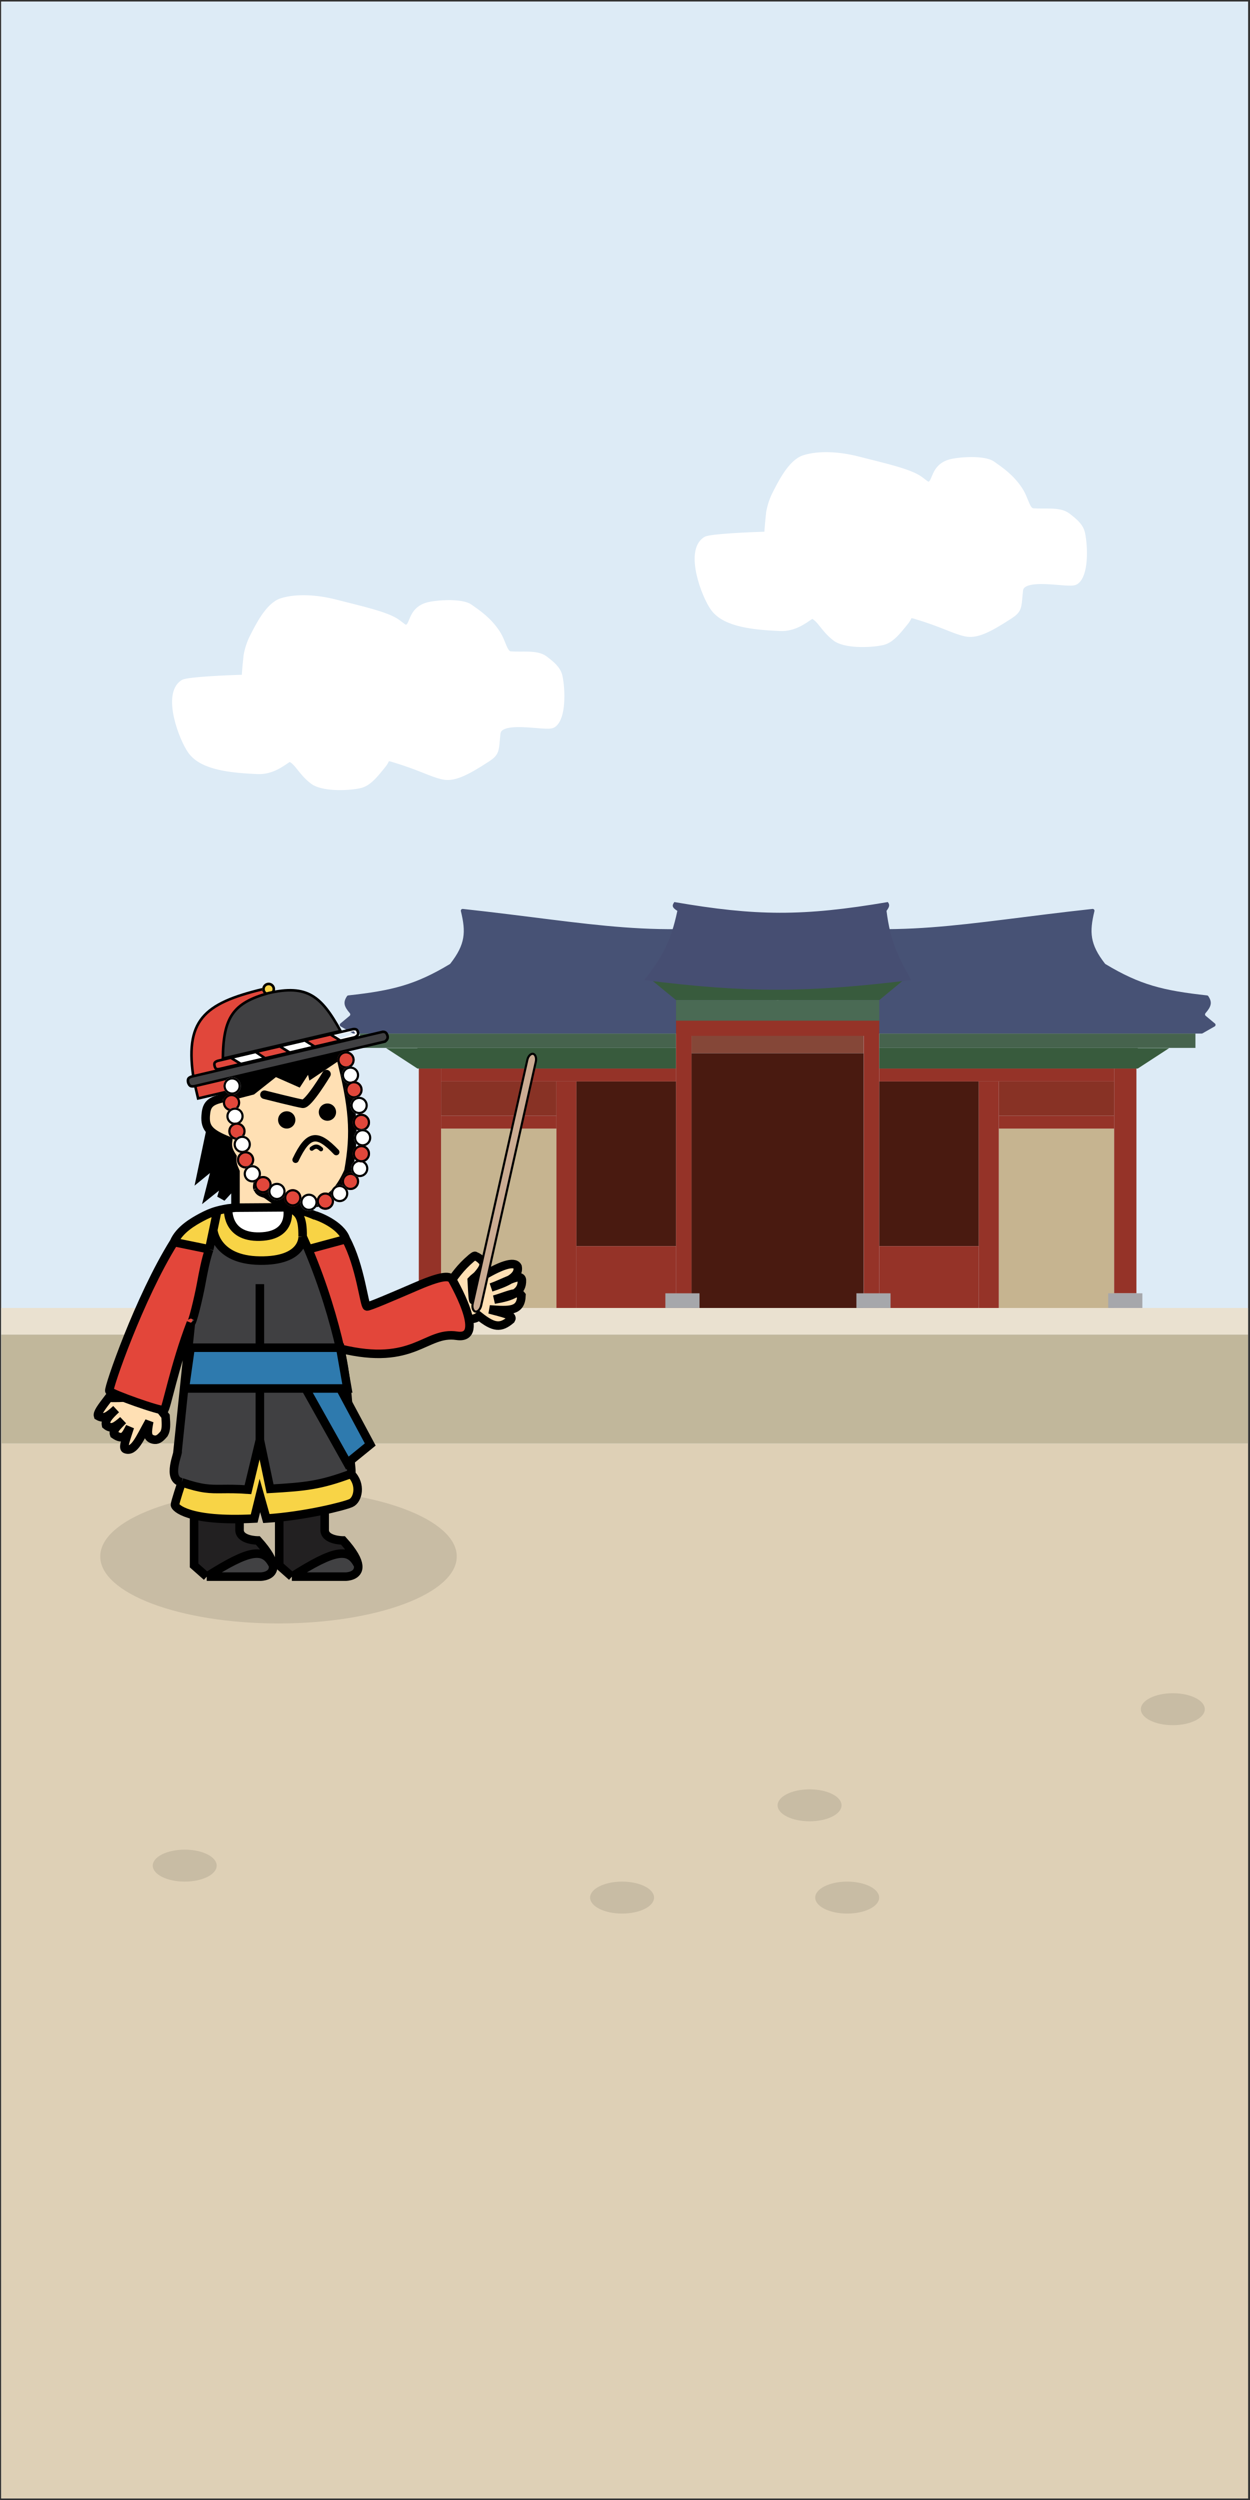 <svg width="391" height="782" viewBox="0 0 391 782" fill="none" xmlns="http://www.w3.org/2000/svg">
<rect x="0" y="0" width="391" height="782" fill="#333333" stroke="none"/>
<g clip-path="url(#clip0_244_2203)">
<rect width="390" height="781" transform="translate(0.391 0.5)" fill="white"/>
<rect x="0.391" y="451.5" width="390" height="330" fill="#DED0B6"/>
<rect x="0.391" y="0.5" width="390" height="451" fill="#DDEBF6"/>
<ellipse cx="87.116" cy="486.858" rx="55.757" ry="20.959" fill="black" fill-opacity="0.1"/>
<ellipse cx="253.236" cy="564.705" rx="10" ry="5" fill="black" fill-opacity="0.1"/>
<ellipse cx="194.589" cy="593.568" rx="10" ry="5" fill="black" fill-opacity="0.1"/>
<ellipse cx="265.001" cy="593.568" rx="10" ry="5" fill="black" fill-opacity="0.1"/>
<ellipse cx="366.86" cy="534.639" rx="10" ry="5" fill="black" fill-opacity="0.1"/>
<ellipse cx="57.781" cy="583.568" rx="10" ry="5" fill="black" fill-opacity="0.1"/>
<path d="M220.942 169.17C222.182 168.371 234.347 167.788 240.421 167.644C240.421 165.559 240.859 161.785 241.007 160.326C241.445 158.001 242.032 156.538 242.54 155.374C244.537 151.397 247.687 144.967 251.673 143.697C256.229 142.245 262.586 142.66 268.138 144.084C276.382 146.199 284.34 147.917 287.583 150.283C289.177 151.446 289.96 152.305 290.787 152.021C291.227 151.87 291.723 151.482 292.026 150.997C293.119 149.243 293.293 145.659 298.312 144.794C302.936 143.997 308.363 144.22 310.129 145.462C312.842 147.369 316.013 149.504 318.596 153.425C320.567 156.416 320.781 160.165 323.137 160.348C326.859 160.637 331.292 159.882 333.632 161.664C335.745 163.273 337.61 164.749 338.079 166.998C338.95 171.182 339.124 179.636 336.244 181.589C334.413 182.83 319.342 178.715 318.657 184.593C318.368 187.074 318.367 189.331 317.779 190.349C317.484 190.862 317.107 191.377 315.642 192.331C308.717 196.844 305.14 198.433 302.006 197.711C298.207 196.835 295.114 194.871 286.309 192.237C284.641 191.738 284.135 192.136 283.916 192.686C283.48 193.778 282.753 194.528 281.941 195.534C279.824 198.157 278.056 200.026 275.81 200.491C271.608 201.363 264.279 201.369 261.572 199.309C257.928 196.537 257.002 193.481 254.427 192.239C253.987 192.027 253.554 192.316 253.113 192.609C251.36 193.778 248.218 196.226 244.044 196.036C235.849 195.661 227.062 194.831 223.548 190.036C220.706 186.159 215.677 172.566 220.942 169.17Z" fill="white" stroke="white" stroke-width="2.709" stroke-linecap="round"/>
<path d="M57.483 213.917C58.723 213.118 70.888 212.536 76.962 212.391C76.962 210.307 77.4 206.532 77.548 205.074C77.986 202.749 78.573 201.286 79.081 200.121C81.078 196.145 84.228 189.714 88.214 188.444C92.77 186.993 99.127 187.407 104.679 188.832C112.923 190.947 120.881 192.665 124.124 195.03C125.718 196.193 126.501 197.053 127.328 196.769C127.768 196.618 128.264 196.23 128.567 195.744C129.66 193.99 129.834 190.406 134.853 189.541C139.477 188.744 144.904 188.967 146.67 190.209C149.383 192.116 152.554 194.252 155.137 198.172C157.108 201.163 157.322 204.913 159.678 205.096C163.4 205.385 167.833 204.629 170.173 206.412C172.286 208.021 174.151 209.497 174.62 211.745C175.491 215.93 175.665 224.383 172.785 226.337C170.954 227.578 155.883 223.463 155.198 229.341C154.909 231.821 154.908 234.078 154.32 235.097C154.025 235.609 153.648 236.124 152.183 237.078C145.258 241.591 141.681 243.181 138.547 242.458C134.748 241.582 131.655 239.619 122.85 236.984C121.182 236.485 120.676 236.884 120.457 237.433C120.021 238.526 119.295 239.275 118.482 240.282C116.365 242.905 114.597 244.773 112.351 245.239C108.149 246.11 100.82 246.117 98.113 244.057C94.469 241.285 93.543 238.229 90.968 236.987C90.528 236.774 90.094 237.063 89.654 237.357C87.901 238.526 84.759 240.974 80.585 240.783C72.39 240.409 63.603 239.579 60.089 234.784C57.247 230.906 52.218 217.313 57.483 213.917Z" fill="white" stroke="white" stroke-width="2.709" stroke-linecap="round"/>
<path d="M345.641 301.432C340.891 295.332 340.753 291.533 342.337 285.002C342.428 284.625 342.111 284.27 341.726 284.312C300.983 288.738 280.207 294.117 244.941 287.665C244.605 287.604 244.286 287.854 244.276 288.195L243.268 322.731C243.259 323.044 243.51 323.303 243.823 323.303H276.993H375.878C375.975 323.303 376.07 323.278 376.154 323.23L379.946 321.063C380.283 320.87 380.324 320.402 380.026 320.153L377.13 317.74C376.888 317.538 376.863 317.174 377.07 316.935C378.923 314.794 379.242 313.517 377.955 311.598C377.867 311.466 377.72 311.383 377.563 311.365C363.824 309.857 356.589 308.064 345.794 301.567C345.736 301.532 345.683 301.485 345.641 301.432Z" fill="#475275"/>
<path d="M140.86 301.432C145.611 295.332 145.749 291.533 144.165 285.002C144.074 284.625 144.391 284.27 144.776 284.312C185.519 288.738 206.295 294.117 241.561 287.665C241.897 287.604 242.216 287.854 242.226 288.195L243.234 322.731C243.243 323.044 242.992 323.303 242.679 323.303H209.509H110.624C110.527 323.303 110.432 323.278 110.348 323.23L106.556 321.063C106.219 320.87 106.178 320.402 106.476 320.153L109.372 317.74C109.614 317.538 109.639 317.174 109.432 316.935C107.579 314.794 107.26 313.517 108.547 311.598C108.635 311.466 108.782 311.383 108.939 311.365C122.678 309.857 129.913 308.064 140.708 301.567C140.766 301.532 140.819 301.485 140.86 301.432Z" fill="#475275"/>
<rect x="0.391" y="417.448" width="392.845" height="34.053" fill="#C1B79B"/>
<rect x="0.391" y="409.133" width="392.845" height="8.315" fill="#EAE1D0"/>
<rect x="216.314" y="329.437" width="53.844" height="79.696" fill="#491A10"/>
<rect width="53.844" height="5.901" transform="matrix(1 0 0 -1 216.314 329.437)" fill="#854738"/>
<path d="M275.031 409.133H270.188V324.016H216.313V409.133H211.471V319.172H275.031V409.133Z" fill="#953328"/>
<rect x="275.031" y="338.273" width="31.136" height="51.518" fill="#491A10"/>
<rect x="312.421" y="353.026" width="36.086" height="56.108" fill="#C6B490"/>
<rect x="312.421" y="338.273" width="36.086" height="10.717" fill="#883225"/>
<rect x="275.031" y="389.791" width="31.136" height="19.343" fill="#953328"/>
<rect x="312.421" y="338.273" width="70.861" height="6.254" transform="rotate(90 312.421 338.273)" fill="#953328"/>
<rect x="275.031" y="334.237" width="73.477" height="4.036" fill="#953328"/>
<rect x="312.421" y="348.99" width="36.086" height="4.036" fill="#953328"/>
<rect x="355.472" y="334.237" width="70.307" height="6.964" transform="rotate(90 355.472 334.237)" fill="#953328"/>
<rect x="346.648" y="404.544" width="10.682" height="4.59" fill="#A6A7AB"/>
<path d="M355.9 327.856H365.703L355.9 334.237H275.031V327.783H355.9V327.856Z" fill="#385B3D"/>
<path d="M275.072 306.433H282.781L275.071 312.813H211.471V312.789L211.44 312.814L203.665 306.433H211.471V306.36H275.072V306.433Z" fill="#385B3D"/>
<rect x="211.471" y="312.814" width="63.56" height="6.454" fill="#4A6A54"/>
<rect x="275.031" y="323.304" width="98.9" height="4.479" fill="#46634D"/>
<rect width="31.136" height="51.518" transform="matrix(-1 0 0 1 211.44 338.272)" fill="#491A10"/>
<rect width="36.086" height="56.108" transform="matrix(-1 0 0 1 174.05 353.025)" fill="#C6B490"/>
<rect width="36.086" height="10.717" transform="matrix(-1 0 0 1 174.05 338.272)" fill="#883225"/>
<rect width="31.136" height="19.343" transform="matrix(-1 0 0 1 211.44 389.79)" fill="#953328"/>
<rect width="70.861" height="6.254" transform="matrix(0 1 1 0 174.05 338.272)" fill="#953328"/>
<rect width="73.477" height="4.036" transform="matrix(-1 0 0 1 211.44 334.236)" fill="#953328"/>
<rect width="36.086" height="4.036" transform="matrix(-1 0 0 1 174.05 348.989)" fill="#953328"/>
<rect width="70.307" height="6.964" transform="matrix(0 1 1 0 131 334.236)" fill="#953328"/>
<rect width="10.682" height="4.59" transform="matrix(-1 0 0 1 139.822 404.543)" fill="#A6A7AB"/>
<path d="M130.571 327.855H120.769L130.571 334.236H211.44V327.782H130.571V327.855Z" fill="#385B3D"/>
<rect width="98.9" height="4.479" transform="matrix(-1 0 0 1 211.44 323.303)" fill="#46634D"/>
<rect x="208.124" y="404.544" width="10.682" height="4.589" fill="#A6A7AB"/>
<rect x="267.883" y="404.544" width="10.682" height="4.589" fill="#A6A7AB"/>
<path d="M277.706 282.163C251.048 286.696 236.448 286.555 210.932 282.163C210.187 283.223 210.13 283.823 211.877 284.924C209.839 294.461 207.335 299.078 201.49 306.574C234.252 310.681 252.535 310.501 285.012 306.574C280.834 298.901 278.528 294.576 277.303 284.924C278.167 283.717 278.443 283.078 277.706 282.163Z" fill="#464E72"/>
<g clip-path="url(#clip1_244_2203)">
<path d="M91.294 493.173H108.125C108.125 493.173 112.412 493.173 112.036 489.678C109.215 483.928 104.673 484.693 91.294 493.173Z" fill="#414143"/>
<path d="M87.339 478.366V489.678L91.294 493.173C104.673 484.693 109.215 483.928 112.036 489.678C111.856 488.003 110.605 485.526 107.297 481.861C107.297 481.861 101.33 481.861 101.559 478.366V469.537H87.339V478.366Z" fill="#222021"/>
<path d="M91.294 493.173L87.339 489.678V478.366V469.537H101.559V478.366C101.33 481.861 107.297 481.861 107.297 481.861C110.605 485.526 111.856 488.003 112.036 489.678M91.294 493.173H108.125C108.125 493.173 112.412 493.173 112.036 489.678M91.294 493.173C104.673 484.693 109.215 483.928 112.036 489.678" stroke="black" stroke-width="2.667"/>
<path d="M64.665 493.173H81.496C81.496 493.173 85.784 493.173 85.408 489.678C82.587 483.928 78.045 484.693 64.665 493.173Z" fill="#414143"/>
<path d="M60.71 478.366V489.678L64.665 493.173C78.045 484.693 82.587 483.928 85.408 489.678C85.227 488.003 83.976 485.526 80.669 481.861C80.669 481.861 74.701 481.861 74.931 478.366V469.537H60.71V478.366Z" fill="#222021"/>
<path d="M64.665 493.173L60.71 489.678V478.366V469.537H74.931V478.366C74.701 481.861 80.669 481.861 80.669 481.861C83.976 485.526 85.227 488.003 85.408 489.678M64.665 493.173H81.496C81.496 493.173 85.784 493.173 85.408 489.678M64.665 493.173C78.045 484.693 82.587 483.928 85.408 489.678" stroke="black" stroke-width="2.667"/>
<path d="M46.327 435.928L51.787 442.994C51.979 445.748 52.035 447.211 51.292 448.519C49.942 450.097 49.196 450.567 47.895 450.276C45.856 449.699 46.038 447.998 46.683 444.63C43.724 449.87 42.021 454.36 39.24 453.277C38.289 452.87 39.505 449.96 40.637 446.36C39.267 448.957 38.592 450.7 35.711 448.674C35.222 447.363 36.673 446.178 38.462 444.274C36.135 446.274 34.867 447.204 33.18 445.786C32.874 444.329 33.788 443.161 36.32 440.786C33.839 443.034 32.508 443.98 30.675 442.906C30.373 441.974 31.663 440.278 33.946 437.278L33.98 437.234C38.923 437.361 41.616 437.023 46.327 435.928Z" fill="#FFE0B4" stroke="black" stroke-width="2.667"/>
<path d="M139.797 402.461C142.488 398.849 143.76 396.71 147.424 393.561C148.197 392.943 148.548 392.698 148.652 392.894C149.39 393.166 150.103 393.626 150.832 394.412C151.803 395.589 151.061 396.873 149.425 398.787L149.609 400.043C156.487 395.747 160.915 394.294 161.898 396.229C162.246 397.921 161.225 399.21 159.485 400.278C161.589 399.432 163.126 399.08 163.251 400.382C163.337 402.351 162.567 403.653 161.06 404.581C161.972 404.469 162.684 404.608 163.117 405.192C162.954 410.254 159.442 410.03 153.137 409.595C157.096 410.705 160.765 411.294 159.824 412.77C156.639 415.502 154.479 415.347 149.866 411.671C148.308 412.845 147.071 412.746 144.567 411.953L139.797 402.461Z" fill="#FFE0B4"/>
<path d="M149.425 398.787C151.061 396.873 151.803 395.589 150.832 394.412C150.103 393.626 149.39 393.166 148.652 392.894C148.548 392.698 148.197 392.943 147.424 393.561C143.76 396.71 142.488 398.849 139.797 402.461L144.567 411.953C147.071 412.746 148.308 412.845 149.866 411.671C154.479 415.347 156.639 415.502 159.824 412.77C160.765 411.294 157.096 410.705 153.137 409.595C159.442 410.03 162.954 410.254 163.117 405.192C162.684 404.608 161.972 404.469 161.06 404.581M149.425 398.787C148.969 399.321 148.139 399.814 147.561 400.458C147.814 405.312 147.951 407.207 148.175 406.686C149.533 405.264 150.049 404.265 150.291 401.928L149.609 400.043M149.425 398.787L149.609 400.043M149.609 400.043C156.487 395.747 160.915 394.294 161.898 396.229C162.246 397.921 161.225 399.211 159.485 400.278M159.485 400.278C157.943 401.223 155.836 401.995 153.615 402.718C155.642 402.001 157.755 400.973 159.485 400.278ZM159.485 400.278C161.589 399.432 163.126 399.08 163.251 400.382C163.337 402.351 162.567 403.653 161.06 404.581M161.06 404.581C159.577 405.494 157.381 406.046 154.586 406.515C157.094 405.813 159.407 404.784 161.06 404.581Z" stroke="black" stroke-width="2.667"/>
<path d="M166.768 329.64C167.078 329.709 167.358 329.973 167.53 330.427C167.7 330.878 167.745 331.479 167.603 332.116L150.504 408.385C150.361 409.022 150.064 409.546 149.717 409.881C149.368 410.218 149.003 410.337 148.692 410.267C148.381 410.198 148.101 409.934 147.93 409.48C147.759 409.029 147.714 408.428 147.857 407.791L164.955 331.522C165.098 330.885 165.395 330.361 165.742 330.026C166.091 329.689 166.457 329.57 166.768 329.64Z" fill="#CBAC93" stroke="black" stroke-width="0.667"/>
<path fill-rule="evenodd" clip-rule="evenodd" d="M62.899 401.69C62.094 406.025 60.123 414.262 59.716 413.745C54.567 427.113 52.021 440.768 51.307 441.061C50.207 441.512 34.728 435.981 34.207 435.085C33.767 434.329 43.525 405.975 54.433 388.529L65.445 390.785C64.305 394.115 63.606 397.882 62.899 401.69ZM80.628 371.697C80.626 371.69 80.592 371.677 80.559 371.664C80.526 371.651 80.492 371.638 80.489 371.631L80.559 371.664L80.628 371.697Z" fill="#E3463A"/>
<path d="M98.43 380.159C95.812 379.013 93.336 378.406 90.71 377.923C93.484 379.307 94.713 380.638 94.666 386.817L96.431 390.785L108.207 387.609C106.633 382.984 99.078 380.221 98.43 380.159Z" fill="#F8D345"/>
<path d="M67.974 378.712C66.105 379.227 64.703 379.874 62.941 380.803C60.533 382.104 56.112 384.586 54.433 388.529L65.445 390.785L66.71 384.748L67.974 378.712Z" fill="#F8D346"/>
<path d="M141.215 399.849C140.366 399.594 139.689 398.309 130.478 402.277C122.654 405.647 115.394 408.774 114.779 408.659C113.924 408.499 112.743 395.958 108.207 387.609L96.431 390.785C101.243 402.209 104.398 413.015 106.417 421.865C129.561 427.55 133.059 416.332 142.885 417.827C152.712 419.321 141.215 399.849 141.215 399.849Z" fill="#E3463A"/>
<path d="M81.287 450.438L77.546 465.963C74.043 465.719 71.636 465.743 69.628 465.764C65.619 465.805 63.203 465.829 56.845 463.667C56.845 463.667 54.704 470.019 54.735 470.766C54.765 471.514 58.718 476.089 79.503 475.005L81.287 467.777L83.323 475.005C95.444 474.207 107.629 471.119 109.785 470.155C111.94 469.192 113.146 464.348 109.785 461.027C100.14 464.616 95.503 465.057 84.489 465.701L81.287 450.438Z" fill="#F8D446"/>
<path d="M89.158 377.652L73.661 377.762C73.126 377.835 71.85 377.92 71.38 377.996C71.38 377.996 70.568 387.11 81.287 386.817C92.007 386.523 89.862 377.772 89.862 377.772C89.146 377.648 88.417 377.53 87.669 377.409L87.46 377.375C85.557 377.068 91.4 378.131 89.158 377.652Z" fill="white"/>
<path fill-rule="evenodd" clip-rule="evenodd" d="M77.546 465.963L81.287 450.438L84.489 465.701C95.503 465.057 100.14 464.616 109.785 461.027C110.363 460.812 108.696 451.522 109.33 451.282C108.934 447.978 109.051 447.956 109.2 447.927C109.334 447.901 109.493 447.87 109.33 445.455C108.783 437.334 108.295 430.097 106.417 421.865C104.398 413.015 101.243 402.209 96.431 390.785L94.666 386.817C94.666 386.817 95.178 394.485 81.287 394.316C67.396 394.147 66.71 384.748 66.71 384.748L65.445 390.785C64.305 394.115 63.606 397.882 62.899 401.69C62.094 406.025 60.123 414.262 59.716 413.745L55.536 454.04C55.99 454.201 51.936 462.763 56.845 463.667C63.203 465.829 65.619 465.805 69.628 465.764C71.636 465.743 74.043 465.719 77.546 465.963Z" fill="#404042"/>
<path d="M70.039 378.234C69.278 378.382 68.6 378.54 67.974 378.712L66.71 384.748C66.71 384.748 67.396 394.147 81.287 394.316C95.178 394.485 94.666 386.817 94.666 386.817C94.713 380.638 93.484 379.307 90.71 377.923C90.429 377.872 90.146 377.821 89.862 377.772C89.862 377.772 92.007 386.523 81.287 386.817C70.568 387.11 71.38 377.996 71.38 377.996C70.904 378.073 70.459 378.152 70.039 378.234Z" fill="#F8D446"/>
<path d="M72.693 361.871C71.409 359.888 71.087 358.775 71.344 356.789C68.65 355.709 66.905 354.759 65.828 353.697L62.941 367.439L67.974 363.312L65.474 373.137L70.99 368.737L69.233 374.691L73.661 369.859V366.541C72.845 364.705 72.501 363.679 72.693 361.871Z" fill="black"/>
<path fill-rule="evenodd" clip-rule="evenodd" d="M106.339 329.964L97.641 335.829L96.945 332.835L93.256 338.526L86.116 335.379L78.854 341.128L69.586 343.536C65.374 344.449 64.564 345.834 64.34 348.99C64.204 350.993 64.537 352.425 65.828 353.697C66.905 354.759 68.65 355.709 71.344 356.789C71.087 358.775 71.409 359.888 72.693 361.871C72.501 363.679 72.845 364.705 73.661 366.541V369.859V377.762L89.158 377.652L80.628 371.697C80.853 372.339 81.169 372.773 82.063 373.103C97.987 378.889 103.97 377.555 108.983 366.37C111.192 354.244 110.498 346.199 106.339 329.964ZM80.559 371.664C80.526 371.651 80.492 371.638 80.489 371.631L80.559 371.664Z" fill="#FFE0B4"/>
<path d="M88.284 318.421C75.624 318.618 72.385 325.157 69.586 343.536L78.854 341.128L86.116 335.379L93.256 338.526L96.945 332.835L97.641 335.829L106.339 329.964C103.136 321.714 99.256 318.862 88.284 318.421Z" fill="black"/>
<path d="M69.586 343.536C72.385 325.157 75.624 318.618 88.284 318.421C99.256 318.862 103.136 321.714 106.339 329.964M69.586 343.536C65.374 344.449 64.564 345.834 64.34 348.99C64.204 350.993 64.537 352.425 65.828 353.697M69.586 343.536L78.854 341.128L86.116 335.379L93.256 338.526L96.945 332.835L97.641 335.829L106.339 329.964M106.339 329.964C110.498 346.199 111.192 354.244 108.983 366.37C103.97 377.555 97.987 378.889 82.063 373.103C81.169 372.773 80.853 372.339 80.628 371.697M80.489 371.631C80.298 371.054 80.878 369.098 80.848 368.185M80.489 371.631C80.492 371.638 80.526 371.651 80.559 371.664M80.489 371.631L80.559 371.664M89.158 377.652L73.661 377.762M89.158 377.652L80.628 371.697M89.158 377.652C91.4 378.131 85.557 377.068 87.46 377.375M73.661 377.762C73.126 377.835 71.85 377.92 71.38 377.996M73.661 377.762V369.859M81.287 450.438L77.546 465.963C74.043 465.719 71.636 465.743 69.628 465.764C65.619 465.805 63.203 465.829 56.845 463.667M81.287 450.438L84.489 465.701C95.503 465.057 100.14 464.616 109.785 461.027M81.287 450.438V401.69M65.445 390.784L54.433 388.529M65.445 390.784C64.305 394.115 63.606 397.882 62.899 401.69C62.094 406.025 60.123 414.262 59.716 413.745M65.445 390.784L66.71 384.748M59.716 413.745C54.567 427.113 52.021 440.768 51.307 441.061C50.207 441.512 34.728 435.981 34.207 435.085C33.767 434.329 43.525 405.975 54.433 388.529M59.716 413.745L55.536 454.04C55.99 454.201 51.936 462.763 56.845 463.667M96.431 390.784L108.207 387.609M96.431 390.784C101.243 402.209 104.398 413.015 106.417 421.865M96.431 390.784L94.666 386.817M80.628 371.697L80.559 371.664M80.628 371.697C80.626 371.69 80.592 371.677 80.559 371.664M87.46 377.375C87.53 377.387 87.6 377.398 87.669 377.409M87.46 377.375L87.669 377.409M67.974 378.712C66.105 379.227 64.703 379.874 62.941 380.803C60.533 382.104 56.112 384.586 54.433 388.529M67.974 378.712C68.6 378.54 69.278 378.382 70.039 378.234C70.459 378.152 70.904 378.073 71.38 377.996M67.974 378.712L66.71 384.748M90.71 377.923C93.336 378.406 95.812 379.013 98.43 380.159C99.078 380.221 106.633 382.984 108.207 387.609M90.71 377.923C90.429 377.872 90.146 377.821 89.862 377.772M90.71 377.923C93.484 379.307 94.713 380.638 94.666 386.817M108.207 387.609C112.743 395.958 113.924 408.499 114.779 408.659C115.394 408.774 122.654 405.647 130.478 402.277C139.689 398.309 140.366 399.594 141.215 399.849C141.215 399.849 152.712 419.321 142.885 417.827C133.059 416.332 129.561 427.55 106.417 421.865M87.669 377.409C88.417 377.53 89.146 377.648 89.862 377.772M106.417 421.865C108.295 430.097 108.783 437.334 109.33 445.455C109.493 447.87 109.334 447.901 109.2 447.927C109.051 447.956 108.934 447.978 109.33 451.282C108.696 451.522 110.363 460.812 109.785 461.027M56.845 463.667C56.845 463.667 54.704 470.019 54.735 470.766C54.765 471.514 58.718 476.089 79.503 475.005L81.287 467.777L83.323 475.005C95.444 474.207 107.629 471.119 109.785 470.155C111.94 469.192 113.146 464.348 109.785 461.027M71.38 377.996C71.38 377.996 70.568 387.11 81.287 386.817C92.007 386.523 89.862 377.772 89.862 377.772M66.71 384.748C66.71 384.748 67.396 394.147 81.287 394.316C95.178 394.485 94.666 386.817 94.666 386.817M65.828 353.697C66.905 354.759 68.65 355.709 71.344 356.789C71.087 358.775 71.409 359.888 72.693 361.871C72.501 363.679 72.845 364.705 73.661 366.541V369.859M65.828 353.697L62.941 367.439L67.974 363.312L65.474 373.137L70.99 368.737L69.233 374.691L73.661 369.859" stroke="black" stroke-width="2.667"/>
<path d="M60.674 338.066C57.526 319.133 63.757 313.882 82.173 309.415L83.97 312.439L70.65 336.757L71.716 341.306L61.968 343.59L60.674 338.066Z" fill="#E1473B"/>
<path d="M82.078 309.023C72.875 311.256 66.586 313.707 63.025 318.06C59.445 322.438 58.698 328.636 60.277 338.133L60.279 338.145L61.668 344.074L72.201 341.606L71.078 336.815L84.434 312.431L82.368 308.953L82.078 309.023ZM83.506 312.446L70.223 336.699L71.232 341.005L62.269 343.106L61.07 337.989C59.503 328.558 60.299 322.667 63.649 318.571C66.986 314.491 72.93 312.093 81.98 309.878L83.506 312.446Z" fill="black"/>
<path d="M97.976 327.278L95.386 325.561L88.314 327.218L89.893 329.172L97.976 327.278Z" fill="white"/>
<path d="M82.422 330.923L79.796 329.052L72.421 330.612L75.323 332.586L82.422 330.923Z" fill="white"/>
<path d="M106.427 325.735L112.399 323.61L112.088 323.176L111.241 321.988L111.167 321.637L111.012 321.668L110.959 321.594L110.792 321.713L110.773 321.718L103.351 323.259L106.427 325.735ZM87.597 326.973L89.739 329.623L98.976 327.458L95.609 325.226L95.463 325.129L87.597 326.973ZM75.096 332.919L75.243 333.019L83.382 331.112L80.03 328.724L79.886 328.621L71.412 330.413L75.096 332.919ZM79.706 329.483L81.463 330.734L75.403 332.154L73.43 330.81L79.706 329.483ZM96.976 327.099L90.048 328.722L89.031 327.464L95.308 325.993L96.976 327.099ZM110.662 322.564L111.123 323.209L106.582 324.825L105.185 323.701L110.662 322.564Z" fill="white"/>
<path d="M96.252 325.542L103.367 323.875L105.532 325.387L98.525 327.029L96.252 325.542Z" fill="#E1473B"/>
<path d="M89.567 329.128L87.377 327.622L80.754 329.173L82.978 330.672L89.567 329.128Z" fill="#E1473B"/>
<path d="M74.328 332.622L72.139 331.249L67.468 332.451L67.863 334.137L74.328 332.622Z" fill="#E1473B"/>
<path d="M95.244 325.364L98.304 327.366L98.448 327.461L106.501 325.574L103.598 323.544L103.451 323.442L95.244 325.364ZM79.763 328.992L82.753 331.006L82.898 331.104L90.546 329.312L87.459 327.189L79.763 328.992ZM72.039 330.859L66.986 332.159L67.562 334.621L75.36 332.794L72.353 330.908L72.206 330.815L72.039 330.859ZM88.588 328.943L83.056 330.239L81.744 329.355L87.295 328.055L88.588 328.943ZM104.561 325.201L98.601 326.597L97.26 325.72L103.284 324.309L104.561 325.201ZM73.296 332.45L68.163 333.653L67.95 332.743L72.072 331.682L73.296 332.45Z" fill="#E1473D"/>
<path d="M82.076 309.852C82.329 310.936 83.414 311.608 84.497 311.354C85.581 311.1 86.253 310.016 85.999 308.933C85.745 307.849 84.661 307.177 83.578 307.431C82.494 307.685 81.822 308.769 82.076 309.852Z" fill="#F8D346"/>
<path d="M82.86 309.668C82.708 309.018 83.112 308.368 83.762 308.215C84.412 308.063 85.062 308.467 85.215 309.117C85.367 309.767 84.963 310.417 84.313 310.569L84.497 311.354C85.581 311.1 86.253 310.016 85.999 308.933C85.745 307.849 84.661 307.177 83.578 307.431C82.494 307.685 81.822 308.769 82.076 309.852C82.329 310.936 83.414 311.608 84.497 311.354L84.313 310.569C83.663 310.722 83.013 310.318 82.86 309.668Z" fill="black"/>
<path d="M69.709 331.122L106.527 322.496C100.523 311.525 96.057 307.865 83.987 310.642C72.884 313.713 69.83 318.262 69.709 331.122Z" fill="#404042"/>
<path d="M83.88 310.253C78.298 311.797 74.647 313.736 72.399 316.982C70.159 320.216 69.367 324.674 69.306 331.118L69.301 331.632L107.135 322.768L106.88 322.303C103.877 316.815 101.214 313.065 97.732 311.064C94.228 309.051 89.973 308.852 83.897 310.25L83.88 310.253ZM84.092 311.032C90.077 309.656 94.087 309.899 97.331 311.763C100.507 313.588 103.024 317.005 105.916 322.226L70.121 330.612C70.219 324.482 71.024 320.382 73.061 317.441C75.146 314.43 78.572 312.559 84.092 311.032Z" fill="black"/>
<path d="M67.984 331.445L67.962 331.453C67.482 331.627 67.07 331.833 66.84 332.191C66.598 332.569 66.62 333.01 66.723 333.477L66.725 333.484C66.841 333.965 67.009 334.403 67.393 334.646C67.773 334.888 68.252 334.864 68.77 334.764L111.207 324.821L111.266 324.783C111.644 324.538 111.99 324.297 112.201 324C112.44 323.662 112.483 323.29 112.375 322.86L112.377 322.861C112.277 322.414 112.126 321.998 111.766 321.742C111.412 321.49 110.949 321.46 110.417 321.507L110.388 321.51L67.984 331.445ZM74.308 332.639L68.605 333.975C68.115 334.068 67.92 334.027 67.824 333.966C67.73 333.906 67.62 333.758 67.51 333.303L67.481 333.158C67.428 332.848 67.465 332.71 67.518 332.627C67.591 332.514 67.763 332.384 68.215 332.218L72.136 331.3L74.308 332.639ZM81.947 330.849L75.42 332.378L73.249 331.039L79.898 329.481L81.947 330.849ZM89.59 329.058L83.021 330.597L80.972 329.229L87.439 327.714L89.59 329.058ZM97.419 327.224L90.697 328.799L88.545 327.455L95.268 325.88L97.419 327.224ZM105.449 325.342L98.526 326.965L96.374 325.621L103.277 324.003L105.449 325.342ZM110.511 322.308C110.996 322.269 111.196 322.326 111.299 322.399C111.398 322.469 111.497 322.619 111.591 323.038L111.591 323.044L111.593 323.049C111.659 323.305 111.621 323.425 111.544 323.534C111.441 323.678 111.244 323.832 110.883 324.069L106.562 325.082L104.39 323.743L110.511 322.308Z" fill="black"/>
<path d="M60.07 336.721L119.733 322.742C120.623 322.75 120.917 323.083 121.226 324.019C121.371 324.863 121.123 325.225 120.448 325.793L60.785 339.772C59.792 339.893 59.284 339.841 58.862 338.667C58.612 337.541 58.893 337.048 60.07 336.721Z" fill="#404042"/>
<path d="M59.962 336.332C59.351 336.502 58.856 336.743 58.587 337.184C58.316 337.628 58.338 338.167 58.469 338.754L58.475 338.78L58.483 338.804C58.706 339.425 58.988 339.856 59.437 340.069C59.86 340.271 60.35 340.231 60.834 340.172L60.855 340.169L120.634 326.163L120.708 326.102C121.049 325.814 121.339 325.535 121.507 325.184C121.684 324.816 121.704 324.422 121.624 323.952L121.618 323.922L121.609 323.893C121.453 323.419 121.275 323.011 120.967 322.733C120.64 322.438 120.229 322.343 119.737 322.339L119.689 322.338L59.962 336.332ZM119.774 323.146C120.141 323.155 120.313 323.228 120.427 323.331C120.563 323.454 120.685 323.674 120.834 324.118C120.891 324.472 120.859 324.674 120.781 324.835C120.7 325.005 120.546 325.176 120.259 325.423L60.718 339.374C60.222 339.433 59.965 339.428 59.783 339.342C59.625 339.267 59.446 339.087 59.251 338.553C59.139 338.032 59.176 337.767 59.275 337.604C59.365 337.457 59.556 337.308 59.982 337.168L60.179 337.109L119.774 323.146Z" fill="black"/>
<path d="M75.313 339.7C75.313 341.193 74.103 342.403 72.61 342.403C71.117 342.403 69.907 341.193 69.907 339.7C69.907 338.207 71.117 336.997 72.61 336.997C74.103 336.997 75.313 338.207 75.313 339.7Z" fill="white"/>
<path d="M74.637 339.7C74.637 338.581 73.73 337.673 72.61 337.673C71.49 337.673 70.582 338.581 70.582 339.7C70.582 340.82 71.49 341.727 72.61 341.727V342.403C71.117 342.403 69.907 341.193 69.907 339.7C69.907 338.207 71.117 336.997 72.61 336.997C74.103 336.997 75.313 338.207 75.313 339.7C75.313 341.193 74.103 342.403 72.61 342.403V341.727C73.73 341.727 74.637 340.82 74.637 339.7Z" fill="black"/>
<path d="M75.123 344.895C75.123 346.388 73.913 347.598 72.42 347.598C70.927 347.598 69.717 346.388 69.717 344.895C69.717 343.402 70.927 342.192 72.42 342.192C73.913 342.192 75.123 343.402 75.123 344.895Z" fill="#E1473B"/>
<path d="M74.447 344.895C74.447 343.775 73.54 342.868 72.42 342.868C71.3 342.868 70.393 343.775 70.393 344.895C70.393 346.015 71.3 346.922 72.42 346.922V347.598C70.927 347.598 69.717 346.388 69.717 344.895C69.717 343.402 70.927 342.192 72.42 342.192C73.913 342.192 75.123 343.402 75.123 344.895C75.123 346.388 73.913 347.598 72.42 347.598V346.922C73.54 346.922 74.447 346.015 74.447 344.895Z" fill="black"/>
<path d="M76.212 349.161C76.212 350.654 75.002 351.864 73.509 351.864C72.016 351.864 70.806 350.654 70.806 349.161C70.806 347.668 72.016 346.458 73.509 346.458C75.002 346.458 76.212 347.668 76.212 349.161Z" fill="white"/>
<path d="M75.537 349.161C75.537 348.041 74.629 347.134 73.509 347.134C72.39 347.134 71.482 348.041 71.482 349.161C71.482 350.281 72.39 351.188 73.509 351.188V351.864C72.016 351.864 70.806 350.654 70.806 349.161C70.806 347.668 72.016 346.458 73.509 346.458C75.002 346.458 76.212 347.668 76.212 349.161C76.212 350.654 75.002 351.864 73.509 351.864V351.188C74.629 351.188 75.537 350.281 75.537 349.161Z" fill="black"/>
<path d="M76.818 353.848C76.818 355.341 75.608 356.551 74.115 356.551C72.622 356.551 71.412 355.341 71.412 353.848C71.412 352.355 72.622 351.145 74.115 351.145C75.608 351.145 76.818 352.355 76.818 353.848Z" fill="#E1473B"/>
<path d="M76.142 353.848C76.142 352.729 75.234 351.821 74.115 351.821C72.995 351.821 72.087 352.729 72.087 353.848C72.087 354.968 72.995 355.876 74.115 355.876V356.551C72.622 356.551 71.412 355.341 71.412 353.848C71.412 352.355 72.622 351.145 74.115 351.145C75.608 351.145 76.818 352.355 76.818 353.848C76.818 355.341 75.608 356.551 74.115 356.551V355.876C75.234 355.876 76.142 354.968 76.142 353.848Z" fill="black"/>
<path d="M78.477 357.967C78.477 359.46 77.266 360.67 75.773 360.67C74.281 360.67 73.07 359.46 73.07 357.967C73.07 356.474 74.281 355.264 75.773 355.264C77.266 355.264 78.477 356.474 78.477 357.967Z" fill="white"/>
<path d="M77.801 357.967C77.801 356.847 76.893 355.94 75.773 355.94C74.654 355.94 73.746 356.847 73.746 357.967C73.746 359.087 74.654 359.994 75.773 359.994V360.67C74.281 360.67 73.07 359.46 73.07 357.967C73.07 356.474 74.281 355.264 75.773 355.264C77.266 355.264 78.477 356.474 78.477 357.967C78.477 359.46 77.266 360.67 75.773 360.67V359.994C76.893 359.994 77.801 359.087 77.801 357.967Z" fill="black"/>
<path d="M79.52 362.802C79.52 364.294 78.31 365.505 76.817 365.505C75.325 365.505 74.114 364.294 74.114 362.802C74.114 361.309 75.325 360.099 76.817 360.099C78.31 360.099 79.52 361.309 79.52 362.802Z" fill="#E1473B"/>
<path d="M78.845 362.802C78.845 361.682 77.937 360.774 76.817 360.774C75.698 360.774 74.79 361.682 74.79 362.802C74.79 363.921 75.698 364.829 76.817 364.829V365.505C75.325 365.505 74.114 364.294 74.114 362.802C74.114 361.309 75.325 360.099 76.817 360.099C78.31 360.099 79.52 361.309 79.52 362.802C79.52 364.294 78.31 365.505 76.817 365.505V364.829C77.937 364.829 78.845 363.921 78.845 362.802Z" fill="black"/>
<path d="M110.937 331.544C110.937 333.037 109.727 334.247 108.234 334.247C106.741 334.247 105.531 333.037 105.531 331.544C105.531 330.051 106.741 328.841 108.234 328.841C109.727 328.841 110.937 330.051 110.937 331.544Z" fill="#E1473B"/>
<path d="M110.261 331.544C110.261 330.425 109.354 329.517 108.234 329.517C107.114 329.517 106.207 330.425 106.207 331.544C106.207 332.664 107.114 333.572 108.234 333.572V334.247C106.741 334.247 105.531 333.037 105.531 331.544C105.531 330.051 106.741 328.841 108.234 328.841C109.727 328.841 110.937 330.051 110.937 331.544C110.937 333.037 109.727 334.247 108.234 334.247V333.572C109.354 333.572 110.261 332.664 110.261 331.544Z" fill="black"/>
<path d="M112.333 336.312C112.333 337.805 111.123 339.015 109.63 339.015C108.137 339.015 106.927 337.805 106.927 336.312C106.927 334.819 108.137 333.609 109.63 333.609C111.123 333.609 112.333 334.819 112.333 336.312Z" fill="white"/>
<path d="M111.658 336.312C111.658 335.192 110.75 334.285 109.63 334.285C108.511 334.285 107.603 335.192 107.603 336.312C107.603 337.432 108.511 338.339 109.63 338.339V339.015C108.137 339.015 106.927 337.805 106.927 336.312C106.927 334.819 108.137 333.609 109.63 333.609C111.123 333.609 112.333 334.819 112.333 336.312C112.333 337.805 111.123 339.015 109.63 339.015V338.339C110.75 338.339 111.658 337.432 111.658 336.312Z" fill="black"/>
<path d="M113.427 340.887C113.427 342.38 112.216 343.59 110.724 343.59C109.231 343.59 108.021 342.38 108.021 340.887C108.021 339.394 109.231 338.184 110.724 338.184C112.216 338.184 113.427 339.394 113.427 340.887Z" fill="#E1473B"/>
<path d="M112.751 340.887C112.751 339.768 111.843 338.86 110.724 338.86C109.604 338.86 108.696 339.768 108.696 340.887C108.696 342.007 109.604 342.915 110.724 342.915V343.59C109.231 343.59 108.021 342.38 108.021 340.887C108.021 339.394 109.231 338.184 110.724 338.184C112.216 338.184 113.427 339.394 113.427 340.887C113.427 342.38 112.216 343.59 110.724 343.59V342.915C111.843 342.915 112.751 342.007 112.751 340.887Z" fill="black"/>
<path d="M115.037 345.782C115.037 347.275 113.826 348.485 112.333 348.485C110.841 348.485 109.63 347.275 109.63 345.782C109.63 344.289 110.841 343.079 112.333 343.079C113.826 343.079 115.037 344.289 115.037 345.782Z" fill="white"/>
<path d="M114.361 345.782C114.361 344.662 113.453 343.755 112.333 343.755C111.214 343.755 110.306 344.662 110.306 345.782C110.306 346.902 111.214 347.809 112.333 347.809V348.485C110.841 348.485 109.63 347.275 109.63 345.782C109.63 344.289 110.841 343.079 112.333 343.079C113.826 343.079 115.037 344.289 115.037 345.782C115.037 347.275 113.826 348.485 112.333 348.485V347.809C113.453 347.809 114.361 346.902 114.361 345.782Z" fill="black"/>
<path d="M115.747 351.088C115.747 352.581 114.537 353.791 113.044 353.791C111.551 353.791 110.341 352.581 110.341 351.088C110.341 349.595 111.551 348.385 113.044 348.385C114.537 348.385 115.747 349.595 115.747 351.088Z" fill="#E1473B"/>
<path d="M115.071 351.088C115.071 349.969 114.164 349.061 113.044 349.061C111.924 349.061 111.017 349.969 111.017 351.088C111.017 352.208 111.924 353.116 113.044 353.116V353.791C111.551 353.791 110.341 352.581 110.341 351.088C110.341 349.595 111.551 348.385 113.044 348.385C114.537 348.385 115.747 349.595 115.747 351.088C115.747 352.581 114.537 353.791 113.044 353.791V353.116C114.164 353.116 115.071 352.208 115.071 351.088Z" fill="black"/>
<path d="M116.13 355.89C116.13 357.383 114.92 358.593 113.427 358.593C111.934 358.593 110.724 357.383 110.724 355.89C110.724 354.397 111.934 353.187 113.427 353.187C114.92 353.187 116.13 354.397 116.13 355.89Z" fill="white"/>
<path d="M115.454 355.89C115.454 354.77 114.546 353.863 113.427 353.863C112.307 353.863 111.399 354.77 111.399 355.89C111.399 357.01 112.307 357.917 113.427 357.917V358.593C111.934 358.593 110.724 357.383 110.724 355.89C110.724 354.397 111.934 353.187 113.427 353.187C114.92 353.187 116.13 354.397 116.13 355.89C116.13 357.383 114.92 358.593 113.427 358.593V357.917C114.546 357.917 115.454 357.01 115.454 355.89Z" fill="black"/>
<path d="M80.619 365.057C81.782 365.994 81.965 367.695 81.029 368.858C80.093 370.021 78.391 370.204 77.228 369.268C76.066 368.332 75.882 366.63 76.819 365.467C77.755 364.305 79.457 364.121 80.619 365.057Z" fill="white"/>
<path d="M80.195 365.584C79.323 364.881 78.047 365.019 77.345 365.891C76.642 366.763 76.78 368.039 77.652 368.742C78.524 369.444 79.8 369.306 80.503 368.434L81.029 368.858C80.093 370.021 78.391 370.204 77.228 369.268C76.066 368.332 75.882 366.63 76.819 365.467C77.755 364.305 79.457 364.121 80.619 365.057C81.782 365.994 81.965 367.695 81.029 368.858L80.503 368.434C81.205 367.562 81.067 366.286 80.195 365.584Z" fill="black"/>
<path d="M83.973 368.448C85.135 369.385 85.319 371.086 84.383 372.249C83.446 373.412 81.745 373.595 80.582 372.659C79.419 371.723 79.236 370.021 80.172 368.858C81.108 367.696 82.81 367.512 83.973 368.448Z" fill="#E1473B"/>
<path d="M83.549 368.975C82.677 368.272 81.401 368.41 80.698 369.282C79.996 370.154 80.134 371.43 81.006 372.133C81.878 372.835 83.154 372.697 83.856 371.825L84.383 372.249C83.446 373.412 81.745 373.595 80.582 372.659C79.419 371.723 79.236 370.021 80.172 368.858C81.108 367.696 82.81 367.512 83.973 368.448C85.135 369.385 85.319 371.086 84.383 372.249L83.856 371.825C84.558 370.953 84.421 369.677 83.549 368.975Z" fill="black"/>
<path d="M88.32 370.578C89.483 371.514 89.666 373.216 88.73 374.379C87.793 375.542 86.092 375.725 84.929 374.789C83.766 373.852 83.583 372.151 84.519 370.988C85.456 369.825 87.157 369.642 88.32 370.578Z" fill="white"/>
<path d="M87.896 371.104C87.024 370.402 85.748 370.54 85.046 371.412C84.343 372.284 84.481 373.56 85.353 374.262C86.225 374.965 87.501 374.827 88.203 373.955L88.73 374.379C87.793 375.542 86.092 375.725 84.929 374.789C83.766 373.852 83.583 372.151 84.519 370.988C85.456 369.825 87.157 369.642 88.32 370.578C89.483 371.514 89.666 373.216 88.73 374.379L88.203 373.955C88.906 373.083 88.768 371.807 87.896 371.104Z" fill="black"/>
<path d="M93.272 372.568C94.434 373.504 94.618 375.206 93.681 376.369C92.745 377.532 91.043 377.715 89.881 376.779C88.718 375.842 88.534 374.141 89.471 372.978C90.407 371.815 92.109 371.632 93.272 372.568Z" fill="#E1473B"/>
<path d="M92.848 373.094C91.976 372.392 90.7 372.53 89.997 373.402C89.295 374.274 89.433 375.55 90.305 376.252C91.177 376.955 92.453 376.817 93.155 375.945L93.681 376.369C92.745 377.532 91.043 377.715 89.881 376.779C88.718 375.842 88.534 374.141 89.471 372.978C90.407 371.815 92.109 371.632 93.272 372.568C94.434 373.504 94.618 375.206 93.681 376.369L93.155 375.945C93.857 375.073 93.72 373.797 92.848 373.094Z" fill="black"/>
<path d="M98.34 373.969C99.503 374.905 99.686 376.607 98.75 377.77C97.813 378.932 96.112 379.116 94.949 378.179C93.786 377.243 93.603 375.541 94.539 374.379C95.476 373.216 97.177 373.033 98.34 373.969Z" fill="white"/>
<path d="M97.916 374.495C97.044 373.793 95.768 373.931 95.066 374.803C94.363 375.675 94.501 376.951 95.373 377.653C96.245 378.355 97.521 378.218 98.223 377.346L98.75 377.77C97.813 378.932 96.112 379.116 94.949 378.179C93.786 377.243 93.603 375.541 94.539 374.379C95.476 373.216 97.177 373.033 98.34 373.969C99.503 374.905 99.686 376.607 98.75 377.77L98.223 377.346C98.926 376.474 98.788 375.198 97.916 374.495Z" fill="black"/>
<path d="M103.471 373.617C104.634 374.553 104.817 376.255 103.881 377.417C102.945 378.58 101.243 378.764 100.08 377.827C98.918 376.891 98.734 375.189 99.671 374.026C100.607 372.864 102.309 372.68 103.471 373.617Z" fill="#E1473B"/>
<path d="M103.047 374.143C102.175 373.441 100.899 373.578 100.197 374.45C99.495 375.322 99.632 376.599 100.504 377.301C101.376 378.003 102.652 377.866 103.355 376.994L103.881 377.417C102.945 378.58 101.243 378.764 100.08 377.827C98.918 376.891 98.734 375.189 99.671 374.026C100.607 372.864 102.309 372.68 103.471 373.617C104.634 374.553 104.817 376.255 103.881 377.417L103.355 376.994C104.057 376.122 103.919 374.845 103.047 374.143Z" fill="black"/>
<path d="M107.508 367.865C108.433 366.693 110.132 366.493 111.304 367.417C112.477 368.342 112.677 370.042 111.752 371.214C110.828 372.386 109.128 372.586 107.956 371.662C106.784 370.737 106.583 369.037 107.508 367.865Z" fill="#E1473B"/>
<path d="M108.039 368.284C107.345 369.163 107.495 370.438 108.375 371.131C109.254 371.825 110.528 371.674 111.222 370.795C111.915 369.916 111.765 368.642 110.886 367.948L111.304 367.417C112.477 368.342 112.677 370.042 111.752 371.214C110.828 372.386 109.128 372.586 107.956 371.662C106.784 370.737 106.583 369.037 107.508 367.865C108.433 366.693 110.132 366.493 111.304 367.417L110.886 367.948C110.007 367.254 108.732 367.405 108.039 368.284Z" fill="black"/>
<path d="M110.389 363.83C111.314 362.658 113.013 362.458 114.185 363.383C115.357 364.307 115.558 366.007 114.633 367.179C113.709 368.351 112.009 368.552 110.837 367.627C109.665 366.702 109.464 365.002 110.389 363.83Z" fill="white"/>
<path d="M110.919 364.249C110.226 365.128 110.376 366.403 111.255 367.096C112.134 367.79 113.409 367.639 114.103 366.76C114.796 365.881 114.646 364.607 113.767 363.913L114.185 363.383C115.357 364.307 115.558 366.007 114.633 367.179C113.709 368.351 112.009 368.552 110.837 367.627C109.665 366.702 109.464 365.002 110.389 363.83C111.314 362.658 113.013 362.458 114.185 363.383L113.767 363.913C112.888 363.22 111.613 363.37 110.919 364.249Z" fill="black"/>
<path d="M110.922 359.201C111.846 358.029 113.546 357.829 114.718 358.754C115.89 359.678 116.091 361.378 115.166 362.55C114.241 363.722 112.542 363.923 111.37 362.998C110.197 362.073 109.997 360.373 110.922 359.201Z" fill="#E1473B"/>
<path d="M111.452 359.62C110.759 360.499 110.909 361.774 111.788 362.467C112.667 363.161 113.942 363.01 114.635 362.131C115.329 361.252 115.179 359.978 114.299 359.284L114.718 358.754C115.89 359.678 116.091 361.378 115.166 362.55C114.241 363.722 112.542 363.923 111.37 362.998C110.197 362.073 109.997 360.373 110.922 359.201C111.846 358.029 113.546 357.829 114.718 358.754L114.299 359.284C113.42 358.591 112.146 358.741 111.452 359.62Z" fill="black"/>
<path d="M107.939 371.231C109.102 372.167 109.285 373.869 108.349 375.031C107.412 376.194 105.711 376.378 104.548 375.441C103.385 374.505 103.202 372.803 104.138 371.64C105.075 370.478 106.776 370.294 107.939 371.231Z" fill="white"/>
<path d="M107.515 371.757C106.643 371.055 105.367 371.192 104.665 372.064C103.962 372.936 104.1 374.213 104.972 374.915C105.844 375.617 107.12 375.48 107.823 374.608L108.349 375.031C107.412 376.194 105.711 376.378 104.548 375.441C103.385 374.505 103.202 372.803 104.138 371.64C105.075 370.478 106.776 370.294 107.939 371.231C109.102 372.167 109.285 373.869 108.349 375.031L107.823 374.608C108.525 373.736 108.387 372.459 107.515 371.757Z" fill="black"/>
<path d="M82.725 342.424C82.725 342.424 92.996 345.035 94.707 345.265C96.419 345.496 102.135 335.983 102.135 335.983" stroke="black" stroke-width="2.667" stroke-linecap="round"/>
<path d="M92.364 349.92C92.58 351.398 91.557 352.77 90.079 352.985C88.602 353.201 87.23 352.178 87.014 350.7C86.799 349.223 87.822 347.851 89.299 347.636C90.777 347.42 92.149 348.443 92.364 349.92Z" fill="black"/>
<path d="M105.096 347.482C105.311 348.96 104.288 350.332 102.811 350.547C101.334 350.763 99.961 349.74 99.746 348.262C99.531 346.785 100.554 345.413 102.031 345.198C103.508 344.982 104.88 346.005 105.096 347.482Z" fill="black"/>
<path d="M92.458 362.775C96.448 354.385 99.273 354.172 105.175 360.374" stroke="black" stroke-width="2" stroke-linecap="round"/>
<path d="M97.518 359.304C98.658 358.438 99.291 358.431 100.406 359.466" stroke="black" stroke-width="1.333" stroke-linecap="round"/>
<path d="M57.824 434.318L59.618 421.562H106.423L108.659 434.318H106.423L115.809 451.838L108.659 457.663L95.566 434.318H57.824Z" fill="#2E7AAE"/>
<path d="M95.566 434.318H57.824L59.618 421.562H106.423L108.659 434.318H106.423M95.566 434.318L108.659 457.663L115.809 451.838L106.423 434.318M95.566 434.318H106.423" stroke="black" stroke-width="2.667"/>
</g>
</g>
<defs>
<clipPath id="clip0_244_2203">
<rect width="390" height="781" fill="white" transform="translate(0.391 0.5)"/>
</clipPath>
<clipPath id="clip1_244_2203">
<rect width="200" height="200" fill="white" transform="translate(0 306)"/>
</clipPath>
</defs>
</svg>
